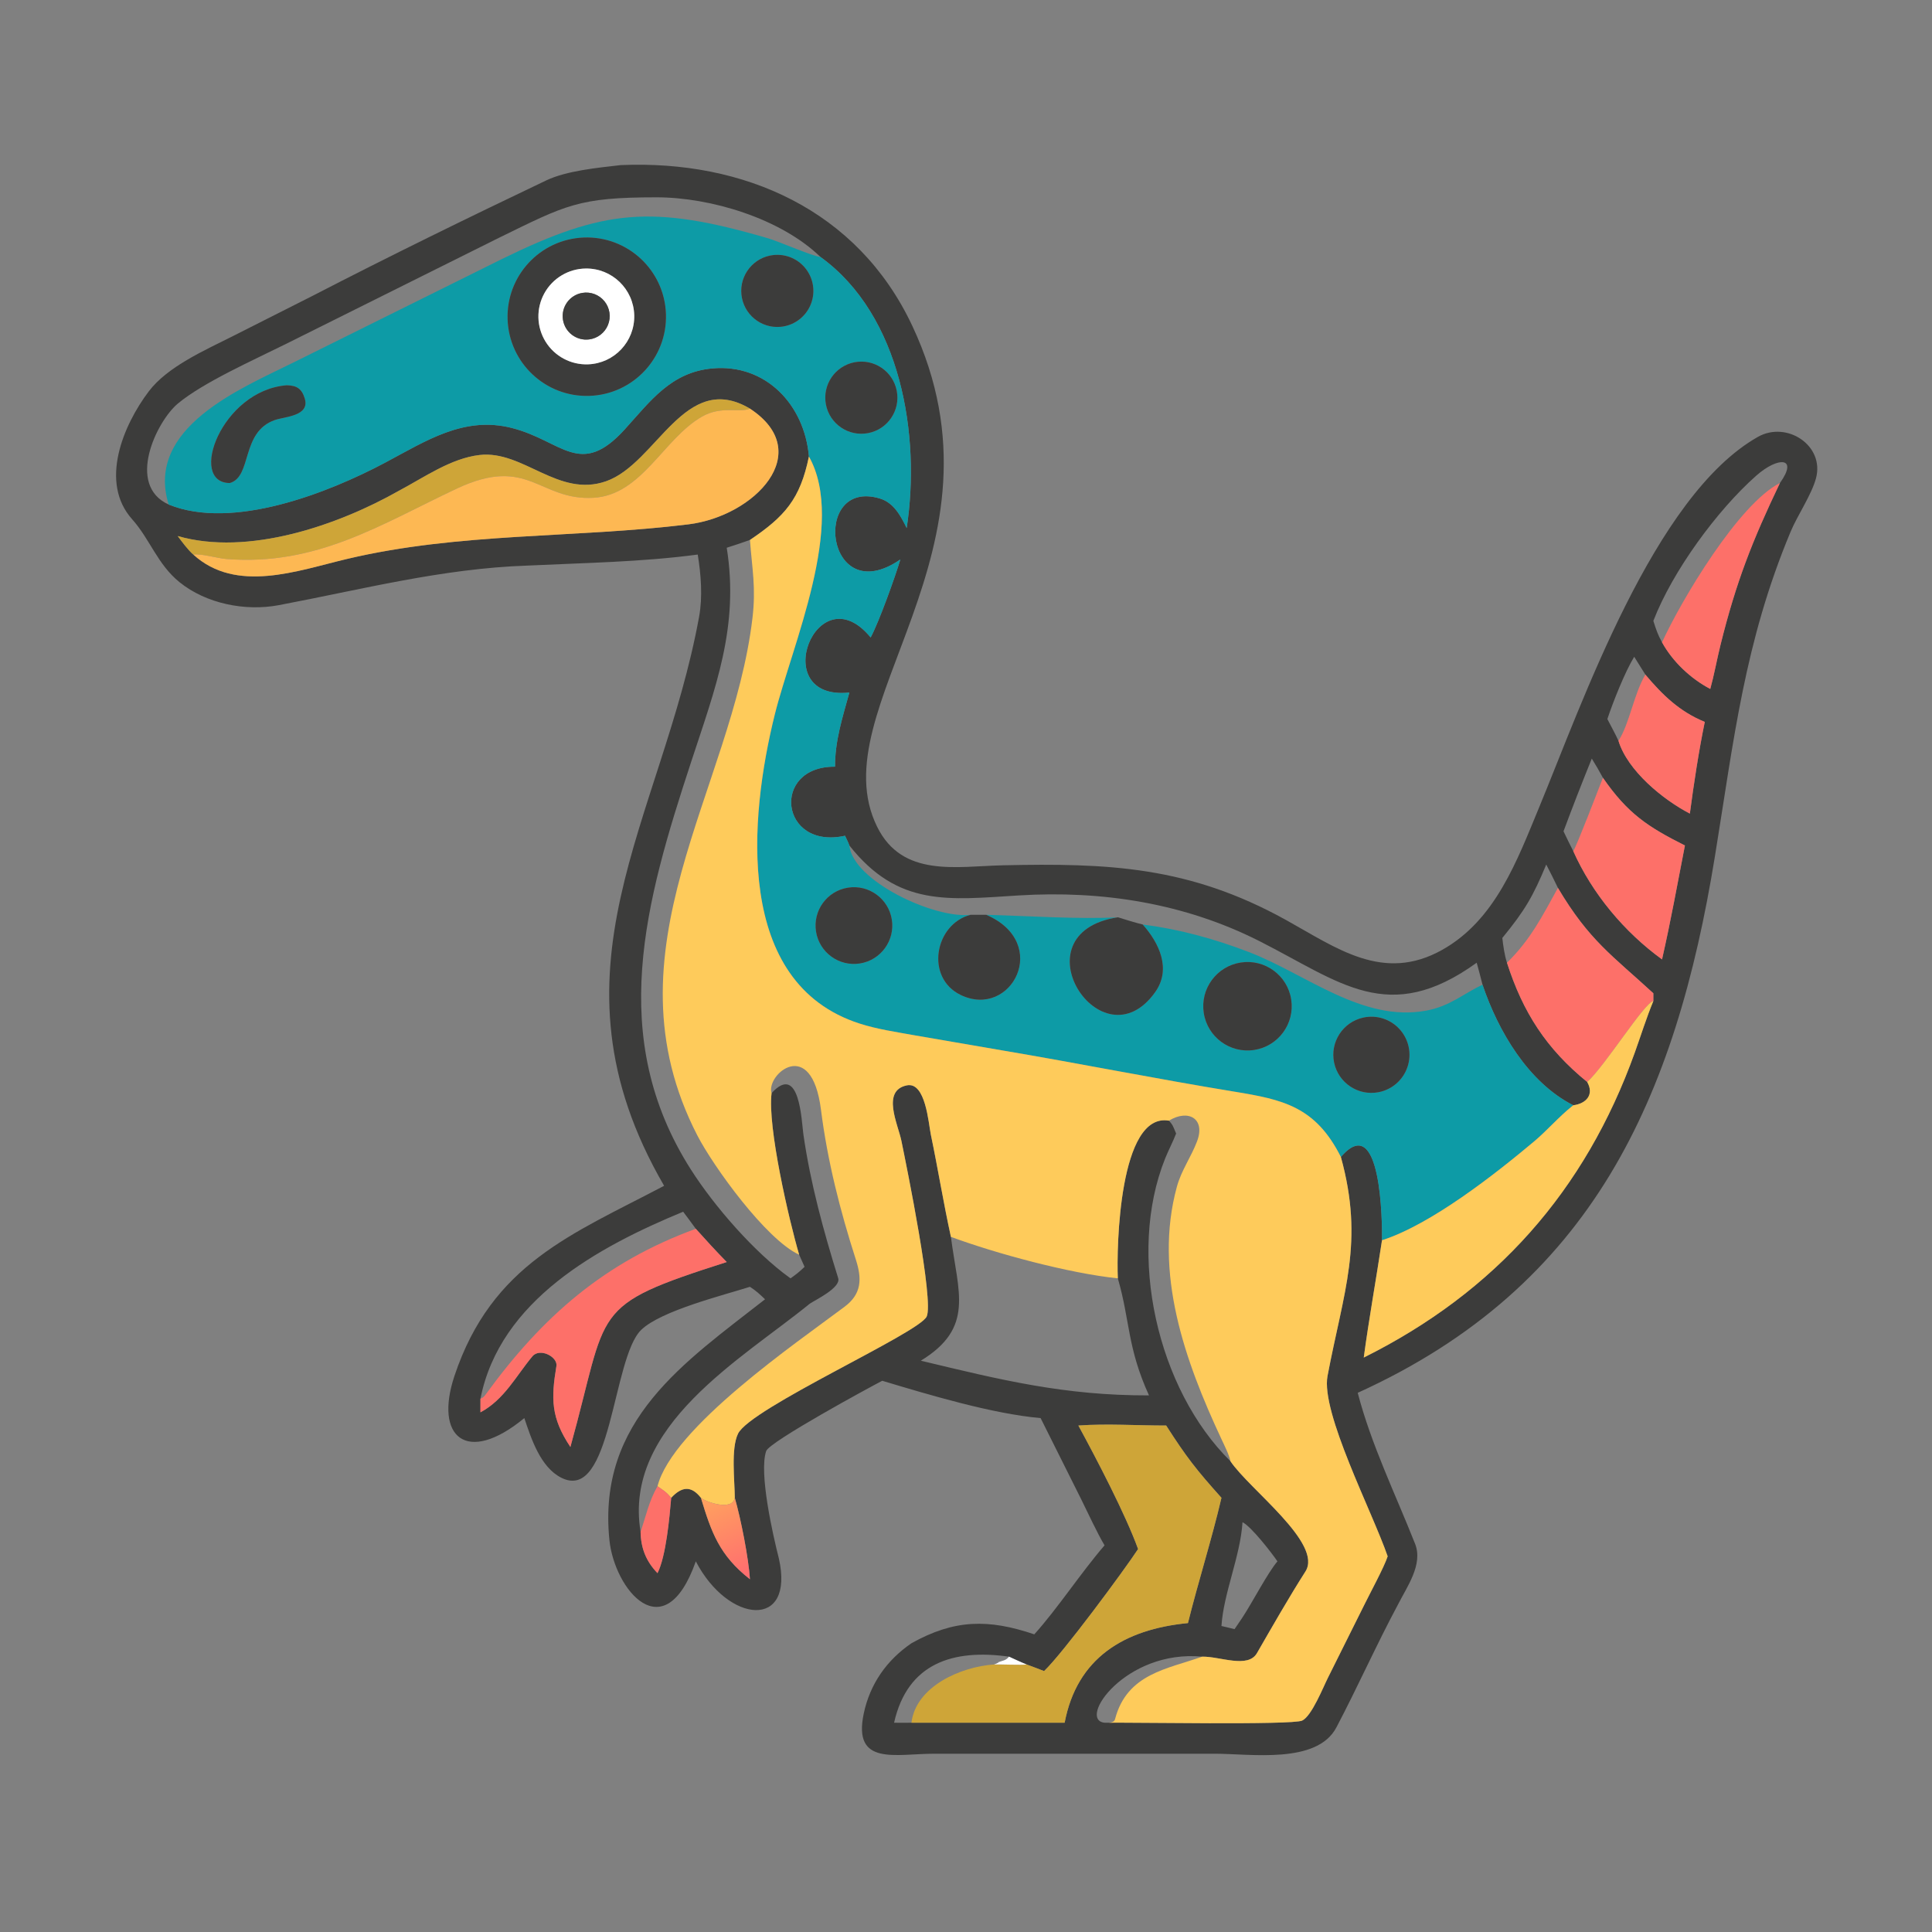 <?xml version="1.0" encoding="utf-8" ?><svg xmlns="http://www.w3.org/2000/svg" xmlns:xlink="http://www.w3.org/1999/xlink" width="1024" height="1024" viewBox="0 0 1024 1024"><rect x="0" y="0" width="1024" height="1024" fill="#808080" stroke="none"/><path fill="#3C3C3B" transform="scale(2 2)" d="M184.908 146.963C169.987 148.952 154.702 149.169 139.695 149.889C117.126 150.66 95.809 156.238 73.868 160.375C64.983 162.049 54.641 159.984 47.598 154.303C41.751 149.588 39.784 142.977 35.037 137.624C26.259 127.855 32.653 112.654 39.435 103.708C44.4 97.16 54.226 92.851 61.56 89.152L82.705 78.468C103.127 67.916 123.986 57.715 144.747 47.818C150.186 45.225 158.47 44.456 164.533 43.751C197.019 42.365 227.263 55.5 241.755 86.33C269.817 146.028 216.865 187.571 232.455 219.113C239.14 232.637 253.443 229.586 265.774 229.314C293.645 228.699 315.07 229.554 340.76 243.781C354.212 251.23 366.569 260.513 382.241 251.699C396.348 243.766 402.077 227.976 407.944 213.818C419.281 186.457 438.297 131.364 465.859 115.78C473.519 111.449 483.612 118.077 481.247 126.781C480.047 131.198 476.354 136.537 474.497 140.985C462.309 170.186 459.519 195.894 454.472 226.935C444.084 290.833 422.125 340.82 359.81 369.112C363.383 382.836 369.812 395.973 375.011 409.124C377.176 414.598 372.88 420.468 370.466 425.247C364.729 435.946 359.806 447.055 354.154 457.789C348.992 467.593 331.451 464.76 321.908 464.753L247.527 464.756C237.371 464.754 225.974 468.096 228.89 454.161C230.533 446.313 234.955 439.981 241.539 435.483C252.935 429.106 261.967 429.012 274.102 433.118C280.252 426.3 286.413 416.851 292.719 409.533C290.735 406.217 288.278 400.842 286.478 397.221L275.772 375.81C262.952 374.678 246.116 369.616 233.804 365.919C230.811 367.455 203.898 382.055 203.043 384.552C201.083 390.274 204.799 406.693 206.4 412.973C210.706 431.958 192.989 430.306 184.398 413.772C176.029 437.461 162.845 421.212 161.504 408.151C158.234 376.315 181.462 361.001 202.746 344.323C201.323 342.971 200.388 342.072 198.742 341.015C191.716 343.255 175.171 347.339 169.913 352.443C162.222 359.909 162.152 398.318 148.77 391.624C143.223 388.849 140.78 381.248 138.95 375.81C123.662 388.406 115.019 380.851 120.438 364.627C130.348 334.959 151.696 327.056 175.743 314.383L175.996 314.247C142.822 257.113 175.385 217.583 185.274 163.419C186.238 158.138 185.77 152.235 184.908 146.963ZM217.432 68.1C206.908 57.893 188.311 52.291 173.997 52.291C153.227 52.29 149.985 54.345 132.164 63.052L75.317 91.376C67.448 95.298 53.771 101.382 47.102 106.977C41.479 111.695 33.341 128.578 44.7 133.704C61.723 140.629 87.13 130.531 101.959 122.662C112.878 116.869 122.915 110.172 135.646 113.416C149.036 116.828 153.731 126.84 165.577 113.773C172.425 106.218 177.846 98.616 188.817 97.632C202.961 96.364 213.209 107.283 214.373 120.98C212.057 132.275 207.972 136.874 198.742 143.095C196.7 143.838 194.654 144.49 192.589 145.16C195.935 166.073 189.621 182.209 183.14 201.972C171.037 238.879 160.703 274.824 183.097 309.945C189.323 319.709 199.85 331.803 209.224 338.58L209.501 338.778C211.099 337.627 211.812 337.084 213.219 335.724L211.785 332.511C209.084 323.322 203.356 298.597 204.477 289.691C211.954 281.5 212.413 297.203 212.904 300.607C214.788 313.667 218.246 326.237 222.129 338.726C222.91 341.238 216.123 344.47 214.623 345.472C196.729 360.078 165.077 377.821 169.76 405.946C169.838 410.3 171.218 413.763 174.244 416.904C176.512 412.401 177.423 402.207 177.873 396.934C180.616 393.989 183.128 393.589 185.75 396.934C188.492 405.989 190.622 412.192 198.742 418.513C198.358 412.748 196.341 402.548 194.726 396.934C194.709 392.382 193.663 383.912 195.582 379.945C198.869 373.151 243.449 353.335 245.574 348.907C247.541 344.81 240.343 309.429 238.872 302.3C237.967 297.91 233.552 289.04 240.303 287.635C245.304 286.594 246.06 297.691 246.689 300.709C248.565 309.709 250.034 318.81 252.001 327.78C253.889 342.554 258.331 351.855 244.031 360.598C265.238 365.695 282.106 369.855 304.494 369.794C298.684 357.01 299.511 350.054 296.235 338.778C295.875 330.507 296.585 294.706 309.785 296.987C310.768 298.098 310.803 298.304 311.375 299.665L311.571 300.124C311.609 300.217 311.646 300.309 311.684 300.402C310.802 302.667 309.664 304.797 308.773 307.015C298.584 332.372 306.654 368.116 326.08 387.234C331.006 394.624 350.687 409.029 345.957 416.456C341.446 423.538 337.309 430.811 333.117 438.078C330.724 442.274 323.246 438.924 318.573 439.032C298.269 437.108 285.428 455.774 292.719 456.541C299.452 456.401 342.39 457.218 345.088 455.972C347.621 454.801 350.714 446.977 351.943 444.568L361.563 425.274C362.987 422.361 366.87 415.2 367.743 412.443C363.677 400.626 349.976 374.321 351.807 364.647C356.047 342.231 361.586 329.225 355.347 306.612C366.098 294.077 366.326 324.15 366.247 328.675C364.703 338.955 362.761 349.669 361.411 359.767C396.305 342.377 420.074 315.634 433.239 278.933C434.872 274.383 436.308 269.745 438.156 265.282L438.156 263.229C427.288 253.223 421.17 249.293 412.865 235.301C411.852 233.189 410.854 231.191 409.772 229.114C406.247 237.612 404.051 241.347 398.134 248.563C398.346 250.603 398.731 253.18 399.363 255.128C403.572 268.25 409.766 277.911 420.625 286.74C422.52 290.087 420.4 292.457 416.933 292.912C404.984 286.83 397.058 273.314 392.886 260.975C392.406 259.017 391.869 257.074 391.34 255.128C367.929 272.018 355.144 260.224 333.738 249.394C313.889 239.352 292.067 235.937 269.986 237.299C251.325 238.45 238.003 240.391 225.091 224.065C224.906 223.462 224.238 222.118 223.946 221.485C206.621 225.299 204.252 203.02 221.294 203.179C221.259 196.283 223.301 190.075 225.091 183.533C203.114 185.824 216.471 151.549 230.73 168.936C232.918 164.895 237.264 152.78 238.599 148.267C218.69 161.974 214.866 126.623 233.158 132.103C236.864 133.214 238.699 136.703 240.281 139.936C244.03 115.479 238.823 83.538 217.432 68.1ZM198.742 108.288C181.487 98.046 174.097 122.776 160.661 127.523C147.96 132.011 138.682 119.243 127.082 120.583C119.489 121.46 112.386 126.524 105.776 130.025C89.448 139.277 65.755 147.42 47.092 142.06C48.172 143.507 49.848 145.782 51.227 146.963C62.606 157.335 78.838 151.239 91.903 148.141C121.85 141.04 152.16 142.673 182.425 138.96C199.943 136.811 216.356 119.874 198.742 108.288ZM471.697 128.009C476.688 121.05 471.196 120.96 465.443 126.039C455.124 135.147 443.242 151.33 438.156 164.539C438.88 166.833 439.298 168.113 440.455 170.23C443.296 175.379 448.044 179.846 453.238 182.579C454.271 178.844 454.99 174.792 455.929 171.001C460.1 154.158 464.42 143.214 471.697 128.009ZM436.037 178.776L433.083 174.056C430.652 177.998 427.432 186.128 425.969 190.554C426.85 192.276 428.137 194.606 428.909 196.322C431.331 204.265 440.732 211.935 447.83 215.613C448.855 207.803 450.203 198.964 451.786 191.31C445.116 188.601 440.564 184.157 436.037 178.776ZM424.793 206.124C423.812 204.3 422.933 202.796 421.841 201.035C419.28 207.343 416.718 213.919 414.347 220.304C415.197 222.08 416.033 223.813 416.933 225.565C421.963 236.839 430.475 247.008 440.455 254.249C442.852 243.705 444.473 234.528 446.522 224.065C436.643 219.097 431.343 215.593 424.793 206.124ZM184.398 325.644C183.287 324.123 182.186 322.618 181.047 321.119C158.518 330.425 132.482 344.58 127.324 370.678L127.324 374.284C133.658 370.889 136.776 364.605 141.095 359.438C143.099 357.075 147.853 359.608 147.457 362.007C146.027 370.677 145.985 375.702 151.16 383.462C161.478 346.394 155.695 346.254 192.589 334.452C189.707 331.514 187.146 328.713 184.398 325.644ZM267.387 439.032C252.674 436.964 240.518 440.654 236.939 456.541C238.464 456.551 240.016 456.579 241.539 456.541L282.143 456.541C285.399 439.403 297.835 431.787 314.82 430.135C317.536 419.201 321.158 407.834 323.699 396.934C317.004 389.457 314.467 386.229 309.049 377.781C301.377 377.794 293.416 377.236 285.781 377.781C290.552 386.548 298.297 401.356 301.604 410.517C297.889 416.178 281.619 438.196 276.689 442.851C275.18 442.244 273.6 441.674 272.073 441.102C270.553 440.508 268.888 439.712 267.387 439.032ZM329.28 403.398C328.682 412.539 324.242 422.23 323.699 430.909C324.848 431.18 326.03 431.444 327.17 431.74L329.28 428.624C331.961 424.536 335.895 416.908 338.533 413.772C336.961 411.453 331.597 404.548 329.28 403.398Z"/><path fill="#0D9BA6" transform="scale(2 2)" d="M217.432 68.1C238.823 83.538 244.03 115.479 240.281 139.936C238.699 136.703 236.864 133.214 233.158 132.103C214.866 126.623 218.69 161.974 238.599 148.267C237.264 152.78 232.918 164.895 230.73 168.936C216.471 151.549 203.114 185.824 225.091 183.533C223.301 190.075 221.259 196.283 221.294 203.179C204.252 203.02 206.621 225.299 223.946 221.485C224.238 222.118 224.906 223.462 225.091 224.065C226.036 233.476 247.66 243.543 257.211 242.427C247.698 244.886 245.121 259.09 254.582 263.669C267.995 270.159 278.681 249.902 261.353 242.427C271.51 242.696 286.499 243.676 296.235 243.087C268.907 247.333 291.943 282.873 306.134 262.921C310.508 256.771 307.156 249.858 302.82 244.997C312.562 246.252 321.724 248.758 330.982 252.308C346.076 258.096 361.012 270.953 377.938 267.831C384.329 266.652 387.774 263.323 392.886 260.975C397.058 273.314 404.984 286.83 416.933 292.912L416.58 293.191C413.031 296.03 410.004 299.599 406.524 302.518C396.325 311.074 379.285 324.506 366.247 328.675C366.326 324.15 366.098 294.077 355.347 306.612C348.62 293.238 340.021 291.411 327.068 289.292C306.554 285.937 286.1 281.831 265.608 278.371L242.354 274.367C237.408 273.469 232.531 272.779 227.793 271.254C194.487 260.533 198.556 216.666 205.305 189.427C209.893 170.915 224.367 138.766 214.373 120.98C213.209 107.283 202.961 96.364 188.817 97.632C177.846 98.616 172.425 106.218 165.577 113.773C153.731 126.84 149.036 116.828 135.646 113.416C122.915 110.172 112.878 116.869 101.959 122.662C87.13 130.531 61.723 140.629 44.7 133.704C38.368 113.333 63.9 102.947 77.73 96.085L133.048 68.631C159.972 55.455 172.789 54.16 203.581 63.162C206.409 63.989 215.351 67.916 217.432 68.1ZM154.654 62.949C143.112 63.416 134.115 73.119 134.52 84.663C134.925 96.208 144.58 105.256 156.127 104.912C167.761 104.566 176.892 94.822 176.484 83.191C176.076 71.559 166.284 62.479 154.654 62.949ZM204.934 67.594C199.726 68.177 195.959 72.845 196.489 78.059C197.02 83.272 201.65 87.086 206.869 86.608C210.292 86.295 213.282 84.167 214.701 81.037C216.12 77.906 215.749 74.255 213.728 71.474C211.708 68.693 208.35 67.212 204.934 67.594ZM227.394 95.871C222.138 96.352 218.267 101.004 218.748 106.26C219.23 111.517 223.882 115.387 229.138 114.905C234.394 114.423 238.264 109.772 237.782 104.516C237.301 99.261 232.65 95.39 227.394 95.871ZM75.97 102.101C58.706 103.474 49.724 127.936 60.895 128.009C66.88 126.328 63.764 114.454 72.85 111.307C75.46 110.403 82.174 110.267 80.765 105.615C79.974 103.005 78.639 102.15 75.97 102.101ZM224.72 235.24C219.169 236.113 215.379 241.322 216.257 246.872C217.135 252.421 222.348 256.207 227.897 255.323C233.438 254.441 237.217 249.236 236.34 243.694C235.463 238.153 230.263 234.369 224.72 235.24ZM328.798 255.08C322.407 256.072 318.026 262.053 319.009 268.445C319.993 274.838 325.968 279.226 332.362 278.252C338.768 277.276 343.167 271.286 342.182 264.881C341.197 258.476 335.201 254.086 328.798 255.08ZM361.253 269.679C355.862 270.873 352.431 276.179 353.554 281.586C354.678 286.992 359.939 290.492 365.36 289.438C368.929 288.744 371.85 286.184 373.004 282.735C374.158 279.287 373.368 275.484 370.935 272.781C368.503 270.078 364.804 268.893 361.253 269.679Z"/><path fill="#3C3C3B" transform="scale(2 2)" d="M156.127 104.912C144.58 105.256 134.925 96.208 134.52 84.663C134.115 73.119 143.112 63.416 154.654 62.949C166.284 62.479 176.076 71.559 176.484 83.191C176.892 94.822 167.761 104.566 156.127 104.912ZM155.252 71.161C150.671 71.208 146.471 73.719 144.259 77.731C142.048 81.743 142.169 86.636 144.576 90.534C146.983 94.432 151.302 96.732 155.88 96.552C162.818 96.281 168.251 90.488 168.08 83.547C167.908 76.607 162.195 71.09 155.252 71.161Z"/><path fill="#3C3C3B" transform="scale(2 2)" d="M206.869 86.608C201.65 87.086 197.02 83.272 196.489 78.059C195.959 72.845 199.726 68.177 204.934 67.594C208.35 67.212 211.708 68.693 213.728 71.474C215.749 74.255 216.12 77.906 214.701 81.037C213.282 84.167 210.292 86.295 206.869 86.608Z"/><path fill="white" transform="scale(2 2)" d="M155.88 96.552C151.302 96.732 146.983 94.432 144.576 90.534C142.169 86.636 142.048 81.743 144.259 77.731C146.471 73.719 150.671 71.208 155.252 71.161C162.195 71.09 167.908 76.607 168.08 83.547C168.251 90.488 162.818 96.281 155.88 96.552ZM154.294 77.624C150.952 78.197 148.682 81.336 149.183 84.689C149.685 88.043 152.776 90.379 156.139 89.948C158.378 89.662 160.288 88.186 161.13 86.091C161.972 83.996 161.614 81.609 160.196 79.852C158.777 78.095 156.52 77.243 154.294 77.624Z"/><path fill="#3C3C3B" transform="scale(2 2)" d="M156.139 89.948C152.776 90.379 149.685 88.043 149.183 84.689C148.682 81.336 150.952 78.197 154.294 77.624C156.52 77.243 158.777 78.095 160.196 79.852C161.614 81.609 161.972 83.996 161.13 86.091C160.288 88.186 158.378 89.662 156.139 89.948Z"/><path fill="#3C3C3B" transform="scale(2 2)" d="M229.138 114.905C223.882 115.387 219.23 111.517 218.748 106.26C218.267 101.004 222.138 96.352 227.394 95.871C232.65 95.39 237.301 99.261 237.782 104.516C238.264 109.772 234.394 114.423 229.138 114.905Z"/><path fill="#3C3C3B" transform="scale(2 2)" d="M60.895 128.009C49.724 127.936 58.706 103.474 75.97 102.101C78.639 102.15 79.974 103.005 80.765 105.615C82.174 110.267 75.46 110.403 72.85 111.307C63.764 114.454 66.88 126.328 60.895 128.009Z"/><path fill="#CEA538" transform="scale(2 2)" d="M198.742 108.288C196.08 109.456 191.142 107.446 186.004 110.423C175.848 116.238 170.109 131.162 157.327 131.911C142.874 132.758 140.094 120.511 121.047 129.483C100.763 139.037 83.963 150.02 60.012 148.142C57.573 147.951 53.428 146.665 51.227 146.963C49.848 145.782 48.172 143.507 47.092 142.06C65.755 147.42 89.448 139.277 105.776 130.025C112.386 126.524 119.489 121.46 127.082 120.583C138.682 119.243 147.96 132.011 160.661 127.523C174.097 122.776 181.487 98.046 198.742 108.288Z"/><path fill="#FDB853" transform="scale(2 2)" d="M51.227 146.963C53.428 146.665 57.573 147.951 60.012 148.142C83.963 150.02 100.763 139.037 121.047 129.483C140.094 120.511 142.874 132.758 157.327 131.911C170.109 131.162 175.848 116.238 186.004 110.423C191.142 107.446 196.08 109.456 198.742 108.288C216.356 119.874 199.943 136.811 182.425 138.96C152.16 142.673 121.85 141.04 91.903 148.141C78.838 151.239 62.606 157.335 51.227 146.963Z"/><path fill="#FECB5B" transform="scale(2 2)" d="M214.373 120.98C224.367 138.766 209.893 170.915 205.305 189.427C198.556 216.666 194.487 260.533 227.793 271.254C232.531 272.779 237.408 273.469 242.354 274.367L265.608 278.371C286.1 281.831 306.554 285.937 327.068 289.292C340.021 291.411 348.62 293.238 355.347 306.612C361.586 329.225 356.047 342.231 351.807 364.647C349.976 374.321 363.677 400.626 367.743 412.443C366.87 415.2 362.987 422.361 361.563 425.274L351.943 444.568C350.714 446.977 347.621 454.801 345.088 455.972C342.39 457.218 299.452 456.401 292.719 456.541C293.724 456.522 295.197 456.74 295.51 455.549C298.683 443.466 309.517 442.285 318.573 439.032C323.246 438.924 330.724 442.274 333.117 438.078C337.309 430.811 341.446 423.538 345.957 416.456C350.687 409.029 331.006 394.624 326.08 387.234C325.818 385.711 324.341 382.76 323.629 381.236C314.03 360.679 305.655 337.296 311.883 314.501C313.08 310.119 315.64 306.667 317.231 302.469C319.523 296.422 314.891 293.855 309.785 296.987C296.585 294.706 295.875 330.507 296.235 338.778C283.261 337.433 263.948 332.203 252.001 327.78C250.034 318.81 248.565 309.709 246.689 300.709C246.06 297.691 245.304 286.594 240.303 287.635C233.552 289.04 237.967 297.91 238.872 302.3C240.343 309.429 247.541 344.81 245.574 348.907C243.449 353.335 198.869 373.151 195.582 379.945C193.663 383.912 194.709 392.382 194.726 396.934C194.108 400.614 186.841 397.937 185.75 396.934C183.128 393.589 180.616 393.989 177.873 396.934C176.515 395.345 175.959 395.074 174.244 393.871C178.209 378.323 211.111 355.84 223.821 346.302C228.336 342.914 228.471 338.978 226.814 333.827C222.653 320.894 219.273 307.631 217.57 294.114C215.06 274.273 202.886 284.852 204.477 289.691C203.356 298.597 209.084 323.322 211.785 332.511C203.009 328.496 189.012 309.077 184.794 300.887C159.521 251.823 194.001 209.525 199.413 163.768C200.365 155.717 199.324 150.815 198.742 143.095C207.972 136.874 212.057 132.275 214.373 120.98Z"/><path fill="#FD7069" transform="scale(2 2)" d="M440.455 170.23C445.627 158.895 460.84 133.455 471.697 128.009C464.42 143.214 460.1 154.158 455.929 171.001C454.99 174.792 454.271 178.844 453.238 182.579C448.044 179.846 443.296 175.379 440.455 170.23Z"/><path fill="#FD7069" transform="scale(2 2)" d="M428.909 196.322C431.866 191.752 432.946 184.018 436.037 178.776C440.564 184.157 445.116 188.601 451.786 191.31C450.203 198.964 448.855 207.803 447.83 215.613C440.732 211.935 431.331 204.265 428.909 196.322Z"/><path fill="#FD7069" transform="scale(2 2)" d="M416.933 225.565C417.84 224.198 423.77 208.735 424.793 206.124C431.343 215.593 436.643 219.097 446.522 224.065C444.473 234.528 442.852 243.705 440.455 254.249C430.475 247.008 421.963 236.839 416.933 225.565Z"/><path fill="#3C3C3B" transform="scale(2 2)" d="M227.897 255.323C222.348 256.207 217.135 252.421 216.257 246.872C215.379 241.322 219.169 236.113 224.72 235.24C230.263 234.369 235.463 238.153 236.34 243.694C237.217 249.236 233.438 254.441 227.897 255.323Z"/><path fill="#FD7069" transform="scale(2 2)" d="M399.363 255.128C405.599 249.049 408.758 242.733 412.865 235.301C421.17 249.293 427.288 253.223 438.156 263.229L438.156 265.282C435.727 265.775 425.41 282.394 420.625 286.74C409.766 277.911 403.572 268.25 399.363 255.128Z"/><path fill="#3C3C3B" transform="scale(2 2)" d="M257.211 242.427L261.353 242.427C278.681 249.902 267.995 270.159 254.582 263.669C245.121 259.09 247.698 244.886 257.211 242.427Z"/><path fill="#3C3C3B" transform="scale(2 2)" d="M302.82 244.997C307.156 249.858 310.508 256.771 306.134 262.921C291.943 282.873 268.907 247.333 296.235 243.087C298.149 243.668 300.896 244.543 302.82 244.997Z"/><path fill="#3C3C3B" transform="scale(2 2)" d="M332.362 278.252C325.968 279.226 319.993 274.838 319.009 268.445C318.026 262.053 322.407 256.072 328.798 255.08C335.201 254.086 341.197 258.476 342.182 264.881C343.167 271.286 338.768 277.276 332.362 278.252Z"/><path fill="#FECB5B" transform="scale(2 2)" d="M420.625 286.74C425.41 282.394 435.727 265.775 438.156 265.282C436.308 269.745 434.872 274.383 433.239 278.933C420.074 315.634 396.305 342.377 361.411 359.767C362.761 349.669 364.703 338.955 366.247 328.675C379.285 324.506 396.325 311.074 406.524 302.518C410.004 299.599 413.031 296.03 416.58 293.191L416.933 292.912C420.4 292.457 422.52 290.087 420.625 286.74Z"/><path fill="#3C3C3B" transform="scale(2 2)" d="M365.36 289.438C359.939 290.492 354.678 286.992 353.554 281.586C352.431 276.179 355.862 270.873 361.253 269.679C364.804 268.893 368.503 270.078 370.935 272.781C373.368 275.484 374.158 279.287 373.004 282.735C371.85 286.184 368.929 288.744 365.36 289.438Z"/><path fill="#FD7069" transform="scale(2 2)" d="M127.324 370.678C127.934 370.474 128.317 370.097 128.698 369.567C143.784 348.806 160.303 334.428 184.398 325.644C187.146 328.713 189.707 331.514 192.589 334.452C155.695 346.254 161.478 346.394 151.16 383.462C145.985 375.702 146.027 370.677 147.457 362.007C147.853 359.608 143.099 357.075 141.095 359.438C136.776 364.605 133.658 370.889 127.324 374.284L127.324 370.678Z"/><path fill="#CEA538" transform="scale(2 2)" d="M241.539 456.541C242.719 446.937 254.539 441.715 263.411 441.102C265.223 441.041 270.935 441.303 272.073 441.102C273.6 441.674 275.18 442.244 276.689 442.851C281.619 438.196 297.889 416.178 301.604 410.517C298.297 401.356 290.552 386.548 285.781 377.781C293.416 377.236 301.377 377.794 309.049 377.781C314.467 386.229 317.004 389.457 323.699 396.934C321.158 407.834 317.536 419.201 314.82 430.135C297.835 431.787 285.399 439.403 282.143 456.541L241.539 456.541Z"/><path fill="#FD7069" transform="scale(2 2)" d="M174.244 393.871C175.959 395.074 176.515 395.345 177.873 396.934C177.423 402.207 176.512 412.401 174.244 416.904C171.218 413.763 169.838 410.3 169.76 405.946C171.201 401.746 171.942 397.873 174.244 393.871Z"/><defs><linearGradient id="gradient_0" gradientUnits="userSpaceOnUse" x1="189.509" y1="397.152" x2="198.426" y2="417.059"><stop offset="0" stop-color="#FF9F5F"/><stop offset="1" stop-color="#FF6D6F"/></linearGradient></defs><path fill="url(#gradient_0)" transform="scale(2 2)" d="M194.726 396.934C196.341 402.548 198.358 412.748 198.742 418.513C190.622 412.192 188.492 405.989 185.75 396.934C186.841 397.937 194.108 400.614 194.726 396.934Z"/><path fill="white" transform="scale(2 2)" d="M267.387 439.032C268.888 439.712 270.553 440.508 272.073 441.102C270.935 441.303 265.223 441.041 263.411 441.102C264.003 440.919 264.132 440.832 264.684 440.534L264.498 440.52C265.846 440.039 266.605 440.045 267.387 439.032Z"/></svg>